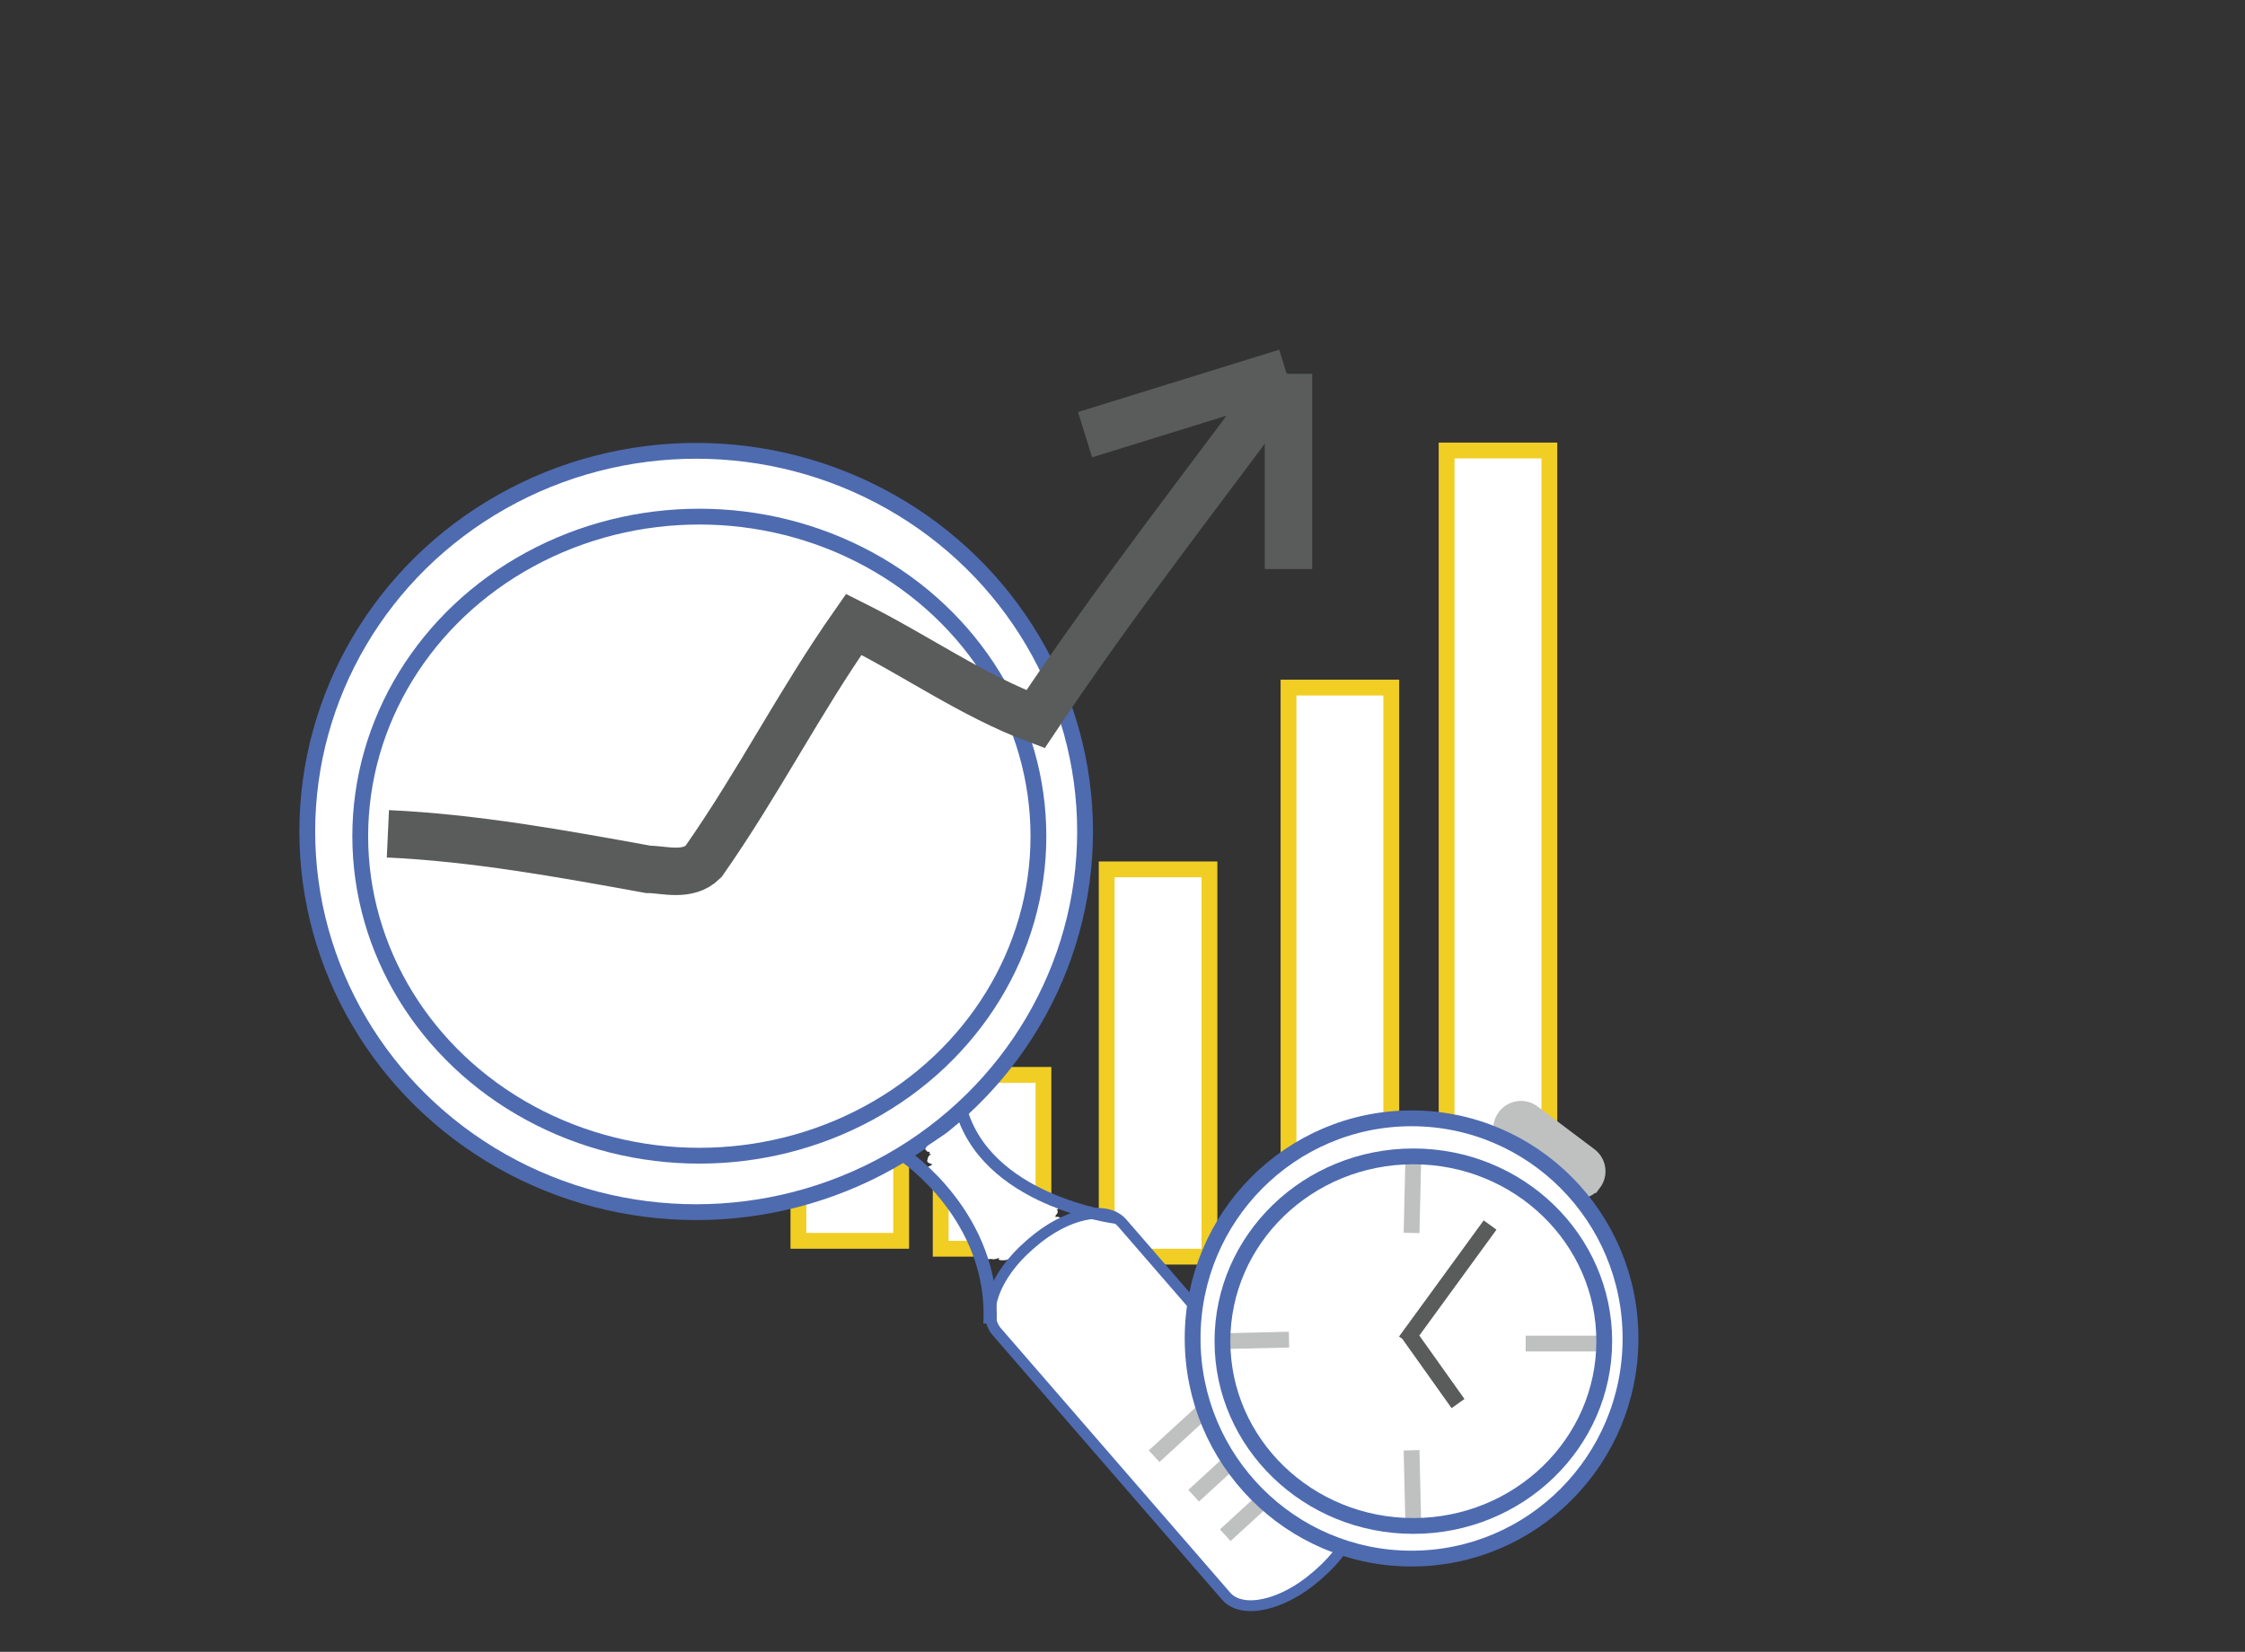 <!DOCTYPE svg PUBLIC "-//W3C//DTD SVG 1.1//EN" "http://www.w3.org/Graphics/SVG/1.1/DTD/svg11.dtd"><svg xmlns="http://www.w3.org/2000/svg" width="284" height="209" viewBox="0 0 284 209"><rect x="0" y="0" width="284" height="209" fill="#333333" stroke="none"/><path fill="#FFF" stroke="#F1CE24" stroke-width="2" stroke-miterlimit="10" d="M101 146h13v11h-13zM119 136h13v22h-13zM140 110h13v49h-13zM163 87h13v73h-13z"/><path fill="#FFF" d="M132.846 154.158c-.494.182-.875.426-1.275.767-.64.546-1.317.964-2.033 1.41-1.26.788-2.304 1.683-3.18 2.89-.22.304.724.233.784.224.4-.07.88-.207 1.128-.55.756-1.042 1.682-1.775 2.76-2.466.492-.315.997-.614 1.5-.916.355-.214.617-.722 1.002-.863.108-.04.867-.366.566-.585-.313-.228-.938-.027-1.25.088zM119.72 142.62c-.053.214-.103.208-.274.305.09-.05-.21.095-.247.112-.128.058-.255.116-.38.178-.593.29-1.158.658-1.38 1.31-.145.428.617.45.837.424.398-.05.953-.24 1.097-.662.07-.208.176-.236.34-.327-.075.042.212-.095.253-.113.126-.057.25-.115.375-.176.562-.277 1.15-.64 1.313-1.288.182-.723-1.765-.428-1.934.237z"/><path fill="#FFF" stroke="#4E6BB0" stroke-width="1.366" stroke-miterlimit="10" d="M166.504 199.448c-4.277 3.71-9.38 4.832-11.395 2.507l-29.017-33.46c-2.016-2.324-.182-7.215 4.096-10.924l.376-.327c4.277-3.708 9.377-4.83 11.393-2.506l29.016 33.46c2.016 2.324.183 7.214-4.095 10.923l-.376.328z"/><ellipse fill="#FFF" stroke="#4E6BB0" stroke-width="2" stroke-miterlimit="10" cx="88.068" cy="105.206" rx="49.197" ry="48.165"/><ellipse fill="#FFF" stroke="#4E6BB0" stroke-width="2" stroke-miterlimit="10" cx="88.468" cy="105.798" rx="42.896" ry="40.431"/><path fill="none" stroke="#5A5B5B" stroke-width="6" stroke-miterlimit="10" d="M162.714 47.11L137.266 55M49.07 105.5C60 106 71 108 82 110c2 0 5 1 7-1 7-10 12-20 19-30 8 4 15 9 23 12 10-15 21-29 31.857-43.72"/><path fill="#FFF" stroke="#5A5B5B" stroke-width="6" stroke-miterlimit="10" d="M163 47.3V72"/><path fill="none" stroke="#BFC1C1" stroke-width="2" stroke-miterlimit="10" d="M146 184.25l9-8.25M151 189.25l9-8.25M155 194.25l9-8.25"/><path fill="#FFF" d="M123.354 156.85c.57.552.72 1.453 1.024 2.16.298.687 2.196.094 1.932-.52-.343-.79-.523-1.782-1.163-2.402-.5-.483-2.324.248-1.793.762zM119.346 149.487c.1.17.188.323.333.458.267.25 1.18-.123.892-.39-.144-.136-.232-.29-.333-.46-.18-.3-1.117.018-.894.392z"/><path fill="#FFF" d="M117.16 148.14c.386.346.575.824.836 1.26.325.546.807.936 1.29 1.335.478.395 2.248-.352 1.804-.72-.457-.376-.93-.744-1.238-1.26-.276-.462-.478-.967-.887-1.333-.46-.41-2.248.32-1.805.72zM129.813 151.817c.826.435 1.776.72 2.438 1.406.393.406 2.2-.292 1.812-.697-.667-.69-1.608-.97-2.438-1.406-.382-.2-.875-.09-1.258.06-.085.032-.91.45-.553.637zM125.367 158.51c.02.168.062.33.084.5.058.43 2.004.025 1.933-.52-.02-.168-.062-.33-.084-.5-.058-.43-2.004-.025-1.933.52z"/><path fill="#FFF" d="M126.966 158.074c-.156-.604-.178-1.23-.333-1.833-.217-.843-2.15-.33-1.932.52.156.603.178 1.228.334 1.832.218.844 2.152.33 1.932-.518z"/><path fill="#FFF" d="M127.768 158.63c.762-.686 1.446-1.446 2.127-2.212.313-.354-.266-.515-.51-.516-.46 0-.97.165-1.28.514-.6.676-1.2 1.347-1.872 1.953-.29.26-.237.558.17.627.437.075 1.03-.063 1.365-.366z"/><path fill="#FFF" d="M126.883 158.324c-.1-.676-.318-1.324-.417-2-.134-.917-2.07-.43-1.932.518.1.676.317 1.324.417 2 .136.917 2.072.43 1.933-.518z"/><path fill="none" stroke="#4E6BB0" stroke-width="1.668" stroke-miterlimit="10" d="M114.44 146.25s11.52 7.75 10.79 21.25"/><path fill="none" stroke="#4E6BB0" stroke-width="1.502" stroke-miterlimit="10" d="M141.162 154.09s-16.79-2.09-19.723-14.272"/><path fill="#FFF" d="M118.26 147.34c1.004-.097 1.44.57 1.942 1.35.514.792 2.34.014 1.762-.88-.374-.576-.783-1.157-1.366-1.54-.647-.428-1.436-.518-2.192-.444-.445.043-1.007.31-1.055.817-.045.487.497.738.91.698z"/><path fill="#FFF" d="M117.656 147.184c1.073.124 1.72 1.457 2.363 2.19.434.496 2.28-.195 1.794-.75-.85-.97-1.552-2.31-2.97-2.474-.473-.055-1 .046-1.367.366-.285.25-.237.62.18.668z"/><path fill="#FFF" d="M120.88 145.51c.202-.097.4-.175.61-.246.116-.04.7-.227.643-.44-.058-.215-.654-.078-.775-.06-.762.123-1.44.442-2.177.645l.94.165c.12-.13.208-.24.362-.324l-1.602.094c-.266.205-.126.195.418-.03l.07.262c-.472.02-.556.058-.25.113l-.152-.175c-.015.094-.04.184-.08.27-.242.377.062.332.912-.138.05.06.1.116.15.174.034-.09.066-.197.138-.27-.774.768-1.623.125-1.125.395.062.033.102.074.138.13.253.39-.918.11.81-.13.23-.032.14.045.093-.05-.034-.073.022-.15.054-.21.188-.34.577-.248-.148-.162-.174-.06-.348-.116-.522-.174-.043.09-.103.17-.177.24-.205.136-.118.123.26-.038l.317.186c.27-.53.873-.715 1.366-.986.32-.177.257-.366-.1-.366-.463 0-.96.144-1.365.366-.65.358-1.445.646-1.802 1.348-.09.178.226.188.316.186 1.038-.037 2.504-.32 3.083-1.297.137-.232-.455-.183-.522-.175-.912.107-2.053.428-2.605 1.232-.604.88 1.385.54 1.665.464.474-.126 1.88-.708.903-1.236-.413-.224-1.016-.09-1.432.03-.505.144-1.044.352-1.24.88-.042.11.044.16.15.173.9.093 2.427-.154 2.667-1.202.028-.127-.032-.143-.15-.174-1.035-.268-2.254.168-3.086.782-.146.108-.105.238.07.262.987.13 2.172-.194 2.92-.864.23-.206-.046-.273-.236-.273-.464 0-.96.144-1.366.366-.258.14-.44.298-.637.51-.395.425.8.204.94.166.55-.152 1.094-.436 1.656-.525-.044-.166-.09-.333-.133-.5-.36.122-.715.258-1.06.423-.123.06-.685.373-.25.447.426.068.967-.083 1.348-.265z"/><path fill="#FFF" d="M119.52 144.35c-.344.18-.903.556-1.18.602-.327.055-.97.196-1.127.545-.153.338.67.236.78.22.98-.164 1.785-.62 2.652-1.066.166-.085.662-.42.228-.535-.42-.114-.977.043-1.352.236z"/><path fill="#FFF" d="M118.53 144.55c-.358.175-.726.327-1.084.5-.142.07-.677.395-.24.484.424.09.968-.066 1.348-.25.357-.175.725-.328 1.083-.5.143-.07.676-.395.242-.484-.428-.09-.97.067-1.35.25z"/><path fill="#FFF" d="M120 143.275c-.897.427-1.657 1.065-2.5 1.583-.21.13-.63.49-.195.655.406.156 1.004.014 1.36-.206.843-.517 1.605-1.157 2.5-1.583.237-.112.61-.497.196-.656-.435-.167-.964.02-1.36.207zM117.676 146.838c1.184.557 1.735 2.015 2.5 3 .303.392 2.145-.25 1.814-.676-.763-.983-1.313-2.44-2.5-3-.38-.18-.875-.054-1.25.086-.062.023-.907.43-.564.59z"/><path fill="#FFF" d="M117.85 147.787c.45.503 1.053.83 1.5 1.333.427.477 2.27-.214 1.8-.74-.45-.503-1.052-.83-1.5-1.333-.426-.477-2.27.214-1.8.74z"/><path fill="#FFF" d="M119.174 149.002c.45.367.86.78 1.193 1.257.343.492 2.104-.272 1.932-.52-.37-.53-.808-.997-1.308-1.408-.287-.234-.96-.01-1.248.096-.12.045-.85.343-.57.574z"/><path fill="#FFF" d="M119.752 150.006l.076.102c.25.353 1.173-.02.885-.424-.064-.09-.133-.154-.215-.23-.31-.288-1.154.173-.746.552zM131.67 152.708c-.527-.085-1.056-.164-1.583-.25-.468-.076-1.01.037-1.366.366-.29.27-.22.644.193.718 1.27.226 2.49.583 3.794.516.367-.02 1-.26 1.094-.673.102-.45-.577-.456-.84-.442-.956.05-1.94-.318-2.873-.484-.392.36-.782.722-1.174 1.083.527.085 1.056.164 1.583.25.468.076 1.01-.037 1.366-.366.288-.268.226-.65-.192-.72z"/><path fill="#FFF" d="M133.256 152.715c-.814-.168-1.704-.39-2.36-.93-.35-.288-.896-.193-1.28-.03-.196.084-.862.505-.512.794.845.693 1.92 1.018 2.975 1.235.455.094 1.02-.052 1.365-.366.3-.274.215-.62-.19-.705z"/><path fill="#FFF" d="M132.093 153.08c-.92.3-1.834.56-2.633 1.127-.298.21-.54.65-.132.896.404.243 1.014.114 1.378-.144.515-.365 1.11-.513 1.7-.706.33-.107.932-.39.81-.846-.115-.43-.793-.435-1.123-.328z"/><path fill="#FFF" d="M132.11 153.707c-.732.36-1.482.675-2.183 1.1-.318.19-.25.406.112.42.46.017.972-.128 1.365-.366.58-.35 1.21-.602 1.817-.9.15-.073.672-.4.237-.5-.424-.097-.97.06-1.35.247z"/><path fill="#FFF" d="M131.708 154.153c-.29.28-.575.502-.96.623-.094.03-.868.357-.575.554.324.216.924-.006 1.245-.106.77-.243 1.46-.65 2.04-1.21.317-.308-.28-.337-.458-.323-.42.035-.978.16-1.292.463z"/><path fill="#FFF" d="M131.863 154.05c-.35.165-.678.358-.996.58-.247.17-.497.39-.78.494-.08.028-.873.35-.58.535.314.2.934-.004 1.24-.118.827-.306 1.444-.886 2.224-1.257.147-.07.676-.395.242-.487-.428-.09-.966.068-1.35.25z"/><path fill="#FFF" d="M130.523 154.5c-.308.383-.614.77-.957 1.12-.266.27-.26.554.168.626.417.07 1.058-.05 1.365-.365.43-.438.826-.9 1.21-1.38.29-.36-.245-.514-.51-.514-.44 0-.99.157-1.277.514zM127.336 156.008c-.532.76-1.063 1.52-1.63 2.256-.736.952 1.106 1.097 1.59.473.648-.84 1.26-1.708 1.868-2.578.28-.4-.237-.69-.563-.72-.488-.04-.983.165-1.264.568z"/><path fill="#FFF" d="M125.53 156.357c-.16.652-.076 1.283.17 1.9.294.733 2.204.16 1.933-.517-.215-.537-.302-1.03-.163-1.6.19-.78-1.766-.493-1.94.217z"/><path fill="#FFF" d="M125.442 156.42c-.07.528-.084 1.054-.084 1.585 0 .96 1.95.622 1.95-.176 0-.532.015-1.058.083-1.585.123-.928-1.843-.632-1.948.176z"/><path fill="#FFF" d="M125.2 157.51v.916c0 .264 1.933 0 1.933-.518v-.917c0-.262-1.932 0-1.932.52z"/><path fill="#FFF" stroke="#F1CE24" stroke-width="2" stroke-miterlimit="10" d="M183 57h13v103h-13z"/><path fill="#BFC1C1" stroke="#BFC1C1" stroke-width="2" stroke-miterlimit="10" d="M201.595 149.706c-.83 1.104-2.396 1.326-3.5.496l-7.194-5.408c-1.103-.83-1.324-2.397-.494-3.5.83-1.104 2.396-1.326 3.5-.496l7.194 5.41c1.103.827 1.325 2.395.495 3.498z"/><ellipse fill="#FFF" stroke="#4E6BB0" stroke-width="2" stroke-miterlimit="10" cx="178.568" cy="169.352" rx="27.697" ry="27.853"/><path fill="#BFC1C1" stroke="#BFC1C1" stroke-width="2" stroke-miterlimit="10" d="M178.568 156l.225-9.686M163.065 169.5l-8.42.195M178.793 193.075l-.225-9.575M203 170h-10"/><ellipse fill="none" stroke="#4E6BB0" stroke-width="2" stroke-miterlimit="10" cx="178.793" cy="169.695" rx="24.15" ry="23.38"/><path fill="#5A5B5B" stroke="#5A5B5B" stroke-width="2" stroke-miterlimit="10" d="M177.793 169.695L188.5 155M177.916 168.41l6.53 9.18"/><path fill="none" d="M0 0h284v209H0z"/></svg>